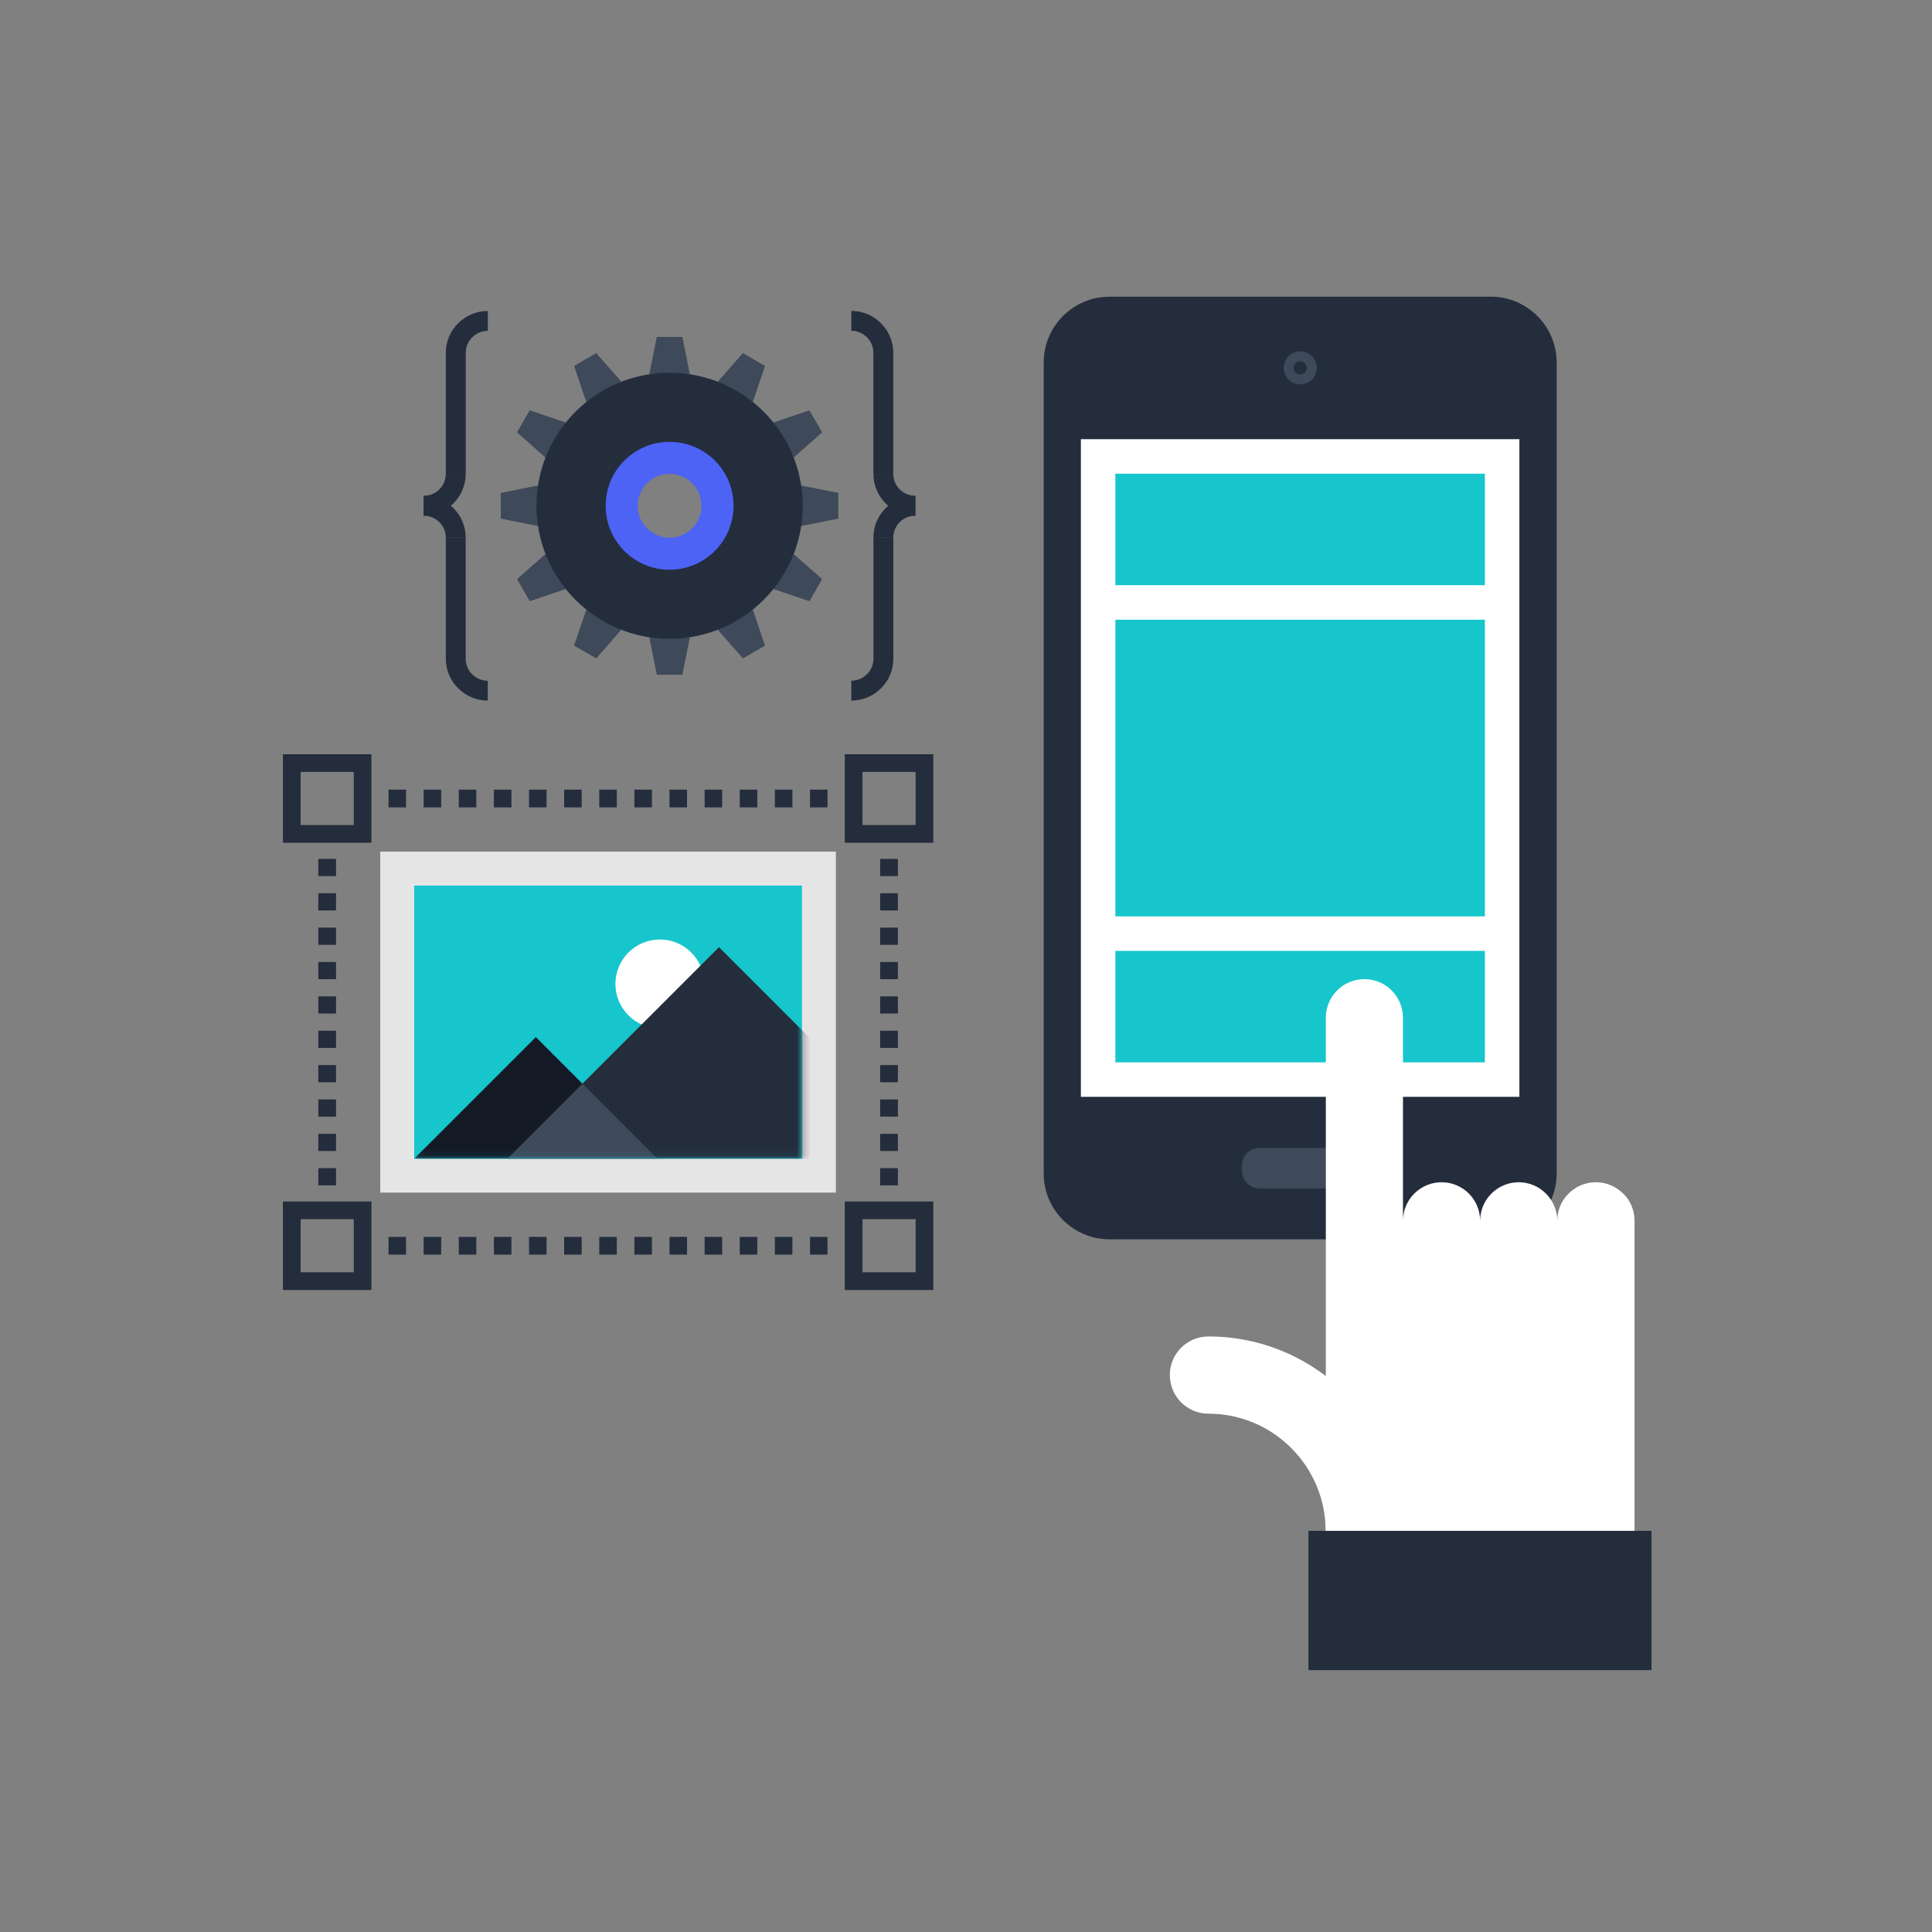 <svg width="280" height="280" viewBox="0 0 280 280" fill="none" xmlns="http://www.w3.org/2000/svg">
  <rect x="0" y="0" width="280" height="280" fill="#808080" stroke="none"/>
  <path d="M216.08 43H160.79C155.55 43 151.26 47.28 151.26 52.53V170.09C151.26 175.33 155.55 179.61 160.79 179.61H216.08C221.32 179.61 225.6 175.33 225.6 170.09V52.53C225.6 47.28 221.33 43 216.08 43Z" fill="#242D3C"/>
  <path d="M220.2 63.65H156.65V158.96H220.2V63.65Z" fill="white"/>
  <path d="M215.2 137.81H161.65V153.96H215.2V137.81Z" fill="#16C6CC"/>
  <path d="M215.2 68.65H161.65V84.81H215.2V68.65Z" fill="#16C6CC"/>
  <path d="M215.2 89.81H161.65V132.81H215.2V89.81Z" fill="#16C6CC"/>
  <path d="M182.55 172.24C181.14 172.24 179.99 171.09 179.99 169.68V168.91C179.99 167.49 181.14 166.36 182.55 166.36H194.33C195.73 166.36 196.88 167.49 196.88 168.91V169.68C196.88 171.09 195.73 172.24 194.33 172.24H182.55Z" fill="#3E4959"/>
  <path d="M190.84 53.32C190.84 54.65 189.77 55.71 188.45 55.71C187.13 55.71 186.05 54.65 186.05 53.32C186.05 51.99 187.13 50.92 188.45 50.92C189.77 50.92 190.84 52 190.84 53.32Z" fill="#3E4959"/>
  <path d="M189.4 53.32C189.4 53.85 188.97 54.27 188.45 54.27C187.93 54.27 187.49 53.85 187.49 53.32C187.49 52.79 187.92 52.36 188.45 52.36C188.98 52.36 189.4 52.8 189.4 53.32Z" fill="#242D3C"/>
  <path d="M235.23 172.98C234.14 171.89 232.71 171.34 231.28 171.34C229.85 171.34 228.42 171.89 227.33 172.98C226.23 174.07 225.69 175.5 225.69 176.93C225.69 175.5 225.14 174.07 224.05 172.98C222.96 171.89 221.53 171.34 220.1 171.34C218.67 171.34 217.24 171.89 216.15 172.98C215.06 174.07 214.51 175.5 214.51 176.94C214.51 175.5 213.97 174.07 212.88 172.98C211.79 171.89 210.36 171.34 208.93 171.34C207.5 171.34 206.07 171.89 204.97 172.98C203.88 174.07 203.33 175.5 203.33 176.93V147.5C203.33 146.07 202.78 144.63 201.69 143.54C200.6 142.45 199.17 141.9 197.74 141.9C196.31 141.9 194.88 142.45 193.79 143.54C192.7 144.63 192.15 146.07 192.15 147.5V221.87H236.89V176.93C236.89 175.5 236.35 174.06 235.26 172.98H235.23Z" fill="white"/>
  <path d="M175.13 193.69C172.04 193.69 169.54 196.19 169.54 199.28C169.54 202.37 172.04 204.88 175.13 204.88C184.5 204.88 192.12 212.5 192.12 221.87H203.31C203.31 206.34 190.67 193.69 175.13 193.69Z" fill="white"/>
  <path d="M239.35 221.86H189.63V242.05H239.35V221.86Z" fill="#242D3C"/>
  <path d="M98.89 48.83H95.19L94.1 54.24H99.98L98.89 48.83Z" fill="#3E4959"/>
  <path d="M86.41 51.18L83.2 53.03L84.97 58.26L90.05 55.32L86.41 51.18Z" fill="#3E4959"/>
  <path d="M76.77 59.47L74.93 62.66L79.06 66.32L81.99 61.23L76.77 59.47Z" fill="#3E4959"/>
  <path d="M72.57 71.44L72.58 75.16L77.97 76.24V70.36L72.57 71.44Z" fill="#3E4959"/>
  <path d="M74.93 83.93L76.77 87.13L81.99 85.37L79.06 80.29L74.93 83.93Z" fill="#3E4959"/>
  <path d="M83.2 93.57L86.41 95.42L90.05 91.27L84.97 88.35L83.2 93.57Z" fill="#3E4959"/>
  <path d="M95.19 97.78H98.89L99.98 92.36H94.1L95.19 97.78Z" fill="#3E4959"/>
  <path d="M107.67 95.42L110.87 93.57L109.11 88.35L104.03 91.27L107.67 95.42Z" fill="#3E4959"/>
  <path d="M117.31 87.13L119.15 83.93L115.02 80.29L112.09 85.37L117.31 87.13Z" fill="#3E4959"/>
  <path d="M121.5 75.16V71.44L116.09 70.36V76.24L121.5 75.16Z" fill="#3E4959"/>
  <path d="M119.15 62.66L117.31 59.47L112.09 61.23L115.02 66.32L119.15 62.66Z" fill="#3E4959"/>
  <path d="M110.87 53.03L107.66 51.18L104.03 55.32L109.11 58.26L110.87 53.03Z" fill="#3E4959"/>
  <path d="M97.03 54.02C86.4 54.02 77.75 62.65 77.75 73.3C77.75 83.95 86.39 92.58 97.03 92.58C107.67 92.58 116.34 83.95 116.34 73.3C116.34 62.65 107.69 54.02 97.03 54.02ZM97.03 78.64C94.09 78.64 91.7 76.26 91.7 73.3C91.7 70.34 94.09 67.96 97.03 67.96C99.97 67.96 102.37 70.35 102.37 73.3C102.37 76.25 99.99 78.64 97.03 78.64Z" fill="#242D3C"/>
  <path d="M97.03 64.04C91.92 64.04 87.78 68.18 87.78 73.3C87.78 78.42 91.92 82.57 97.03 82.57C102.14 82.57 106.31 78.43 106.31 73.3C106.31 68.17 102.17 64.04 97.03 64.04ZM97.03 77.93C94.49 77.93 92.42 75.85 92.42 73.3C92.42 70.75 94.5 68.67 97.03 68.67C99.56 68.67 101.67 70.75 101.67 73.3C101.67 75.85 99.58 77.93 97.03 77.93Z" fill="#4D63F5"/>
  <path d="M67.49 68.66H64.61V51.15C64.61 49.52 65.24 47.99 66.4 46.85C67.54 45.71 69.07 45.07 70.7 45.07V47.95C69.84 47.95 69.04 48.28 68.44 48.89C67.83 49.49 67.5 50.3 67.5 51.15V68.66H67.49Z" fill="#242D3C"/>
  <path d="M61.41 74.74V71.86C62.26 71.86 63.07 71.53 63.68 70.92C64.28 70.32 64.61 69.52 64.61 68.66H67.49C67.49 70.29 66.86 71.82 65.71 72.96C64.56 74.11 63.03 74.74 61.41 74.74Z" fill="#242D3C"/>
  <path d="M70.69 101.53C69.06 101.53 67.54 100.9 66.39 99.74C65.24 98.61 64.61 97.08 64.61 95.45V77.94H67.49V95.45C67.49 96.31 67.82 97.11 68.42 97.71C69.03 98.32 69.84 98.66 70.69 98.66V101.54V101.53Z" fill="#242D3C"/>
  <path d="M67.49 77.94H64.61C64.61 77.08 64.28 76.28 63.68 75.68C63.07 75.07 62.27 74.74 61.41 74.74V71.86C63.03 71.86 64.56 72.49 65.71 73.64C66.86 74.78 67.49 76.3 67.49 77.94Z" fill="#242D3C"/>
  <path d="M129.46 68.66H126.58V51.15C126.58 50.29 126.25 49.49 125.65 48.89C125.04 48.28 124.24 47.94 123.38 47.94V45.06C125.01 45.06 126.53 45.69 127.68 46.85C128.82 47.99 129.46 49.51 129.46 51.14V68.65V68.66Z" fill="#242D3C"/>
  <path d="M132.66 74.74C131.04 74.74 129.51 74.11 128.36 72.96C127.21 71.81 126.58 70.28 126.58 68.66H129.46C129.46 69.52 129.79 70.32 130.39 70.92C131 71.52 131.8 71.86 132.66 71.86V74.74Z" fill="#242D3C"/>
  <path d="M123.38 101.53V98.65C124.24 98.65 125.04 98.32 125.65 97.71C126.26 97.11 126.59 96.31 126.59 95.45V77.94H129.47V95.45C129.47 97.09 128.84 98.61 127.68 99.75C126.54 100.9 125.01 101.53 123.38 101.53Z" fill="#242D3C"/>
  <path d="M129.46 77.94H126.58C126.58 76.31 127.21 74.78 128.36 73.64C129.51 72.49 131.04 71.86 132.66 71.86V74.74C131.8 74.74 131 75.07 130.39 75.68C129.79 76.28 129.46 77.08 129.46 77.94Z" fill="#242D3C"/>
  <path d="M121.14 123.42H55.11V172.84H121.14V123.42Z" fill="#E6E5E5"/>
  <path d="M116.23 128.34H60.03V167.93H116.23V128.34Z" fill="#16C6CC"/>
  <path d="M102.07 142.6C102.07 146.16 99.19 149.04 95.63 149.04C92.07 149.04 89.19 146.16 89.19 142.6C89.19 139.04 92.07 136.16 95.63 136.16C99.19 136.16 102.07 139.04 102.07 142.6Z" fill="white"/>
  <mask id="mask0_395_1710" style="mask-type:luminance" maskUnits="userSpaceOnUse" x="60" y="128" width="57" height="40">
  <path d="M116.23 128.34H60.03V167.93H116.23V128.34Z" fill="white"/>
  </mask>
  <g mask="url(#mask0_395_1710)">
  <path d="M77.66 150.3L95.28 167.93H60.03L77.66 150.3Z" fill="#131A26"/>
  <path d="M104.2 137.27L134.86 167.93H73.54L104.2 137.27Z" fill="#242D3C"/>
  <path d="M95.28 167.93H73.54L84.41 157.06L95.28 167.93Z" fill="#3E4959"/>
  </g>
  <path d="M48.7 171.79H46.13V169.3H48.7V171.79ZM48.7 166.81H46.13V164.32H48.7V166.81ZM48.7 161.83H46.13V159.34H48.7V161.83ZM48.7 156.85H46.13V154.36H48.7V156.85ZM48.7 151.87H46.13V149.38H48.7V151.87ZM48.7 146.89H46.13V144.4H48.7V146.89ZM48.7 141.91H46.13V139.42H48.7V141.91ZM48.7 136.93H46.13V134.44H48.7V136.93ZM48.7 131.95H46.13V129.46H48.7V131.95ZM48.7 126.97H46.13V124.48H48.7V126.97Z" fill="#242D3C"/>
  <path d="M119.93 117.01H117.39V114.44H119.93V117.01ZM114.84 117.01H112.3V114.44H114.84V117.01ZM109.75 117.01H107.21V114.44H109.75V117.01ZM104.66 117.01H102.12V114.44H104.66V117.01ZM99.57 117.01H97.03V114.44H99.57V117.01ZM94.48 117.01H91.94V114.44H94.48V117.01ZM89.39 117.01H86.85V114.44H89.39V117.01ZM84.3 117.01H81.76V114.44H84.3V117.01ZM79.21 117.01H76.67V114.44H79.21V117.01ZM74.12 117.01H71.58V114.44H74.12V117.01ZM69.03 117.01H66.49V114.44H69.03V117.01ZM63.94 117.01H61.4V114.44H63.94V117.01ZM58.85 117.01H56.31V114.44H58.85V117.01Z" fill="#242D3C"/>
  <path d="M130.13 171.79H127.56V169.3H130.13V171.79ZM130.13 166.81H127.56V164.32H130.13V166.81ZM130.13 161.83H127.56V159.34H130.13V161.83ZM130.13 156.85H127.56V154.36H130.13V156.85ZM130.13 151.87H127.56V149.38H130.13V151.87ZM130.13 146.89H127.56V144.4H130.13V146.89ZM130.13 141.91H127.56V139.42H130.13V141.91ZM130.13 136.93H127.56V134.44H130.13V136.93ZM130.13 131.95H127.56V129.46H130.13V131.95ZM130.13 126.97H127.56V124.48H130.13V126.97Z" fill="#242D3C"/>
  <path d="M119.93 181.83H117.39V179.26H119.93V181.83ZM114.84 181.83H112.3V179.26H114.84V181.83ZM109.75 181.83H107.21V179.26H109.75V181.83ZM104.66 181.83H102.12V179.26H104.66V181.83ZM99.57 181.83H97.03V179.26H99.57V181.83ZM94.48 181.83H91.94V179.26H94.48V181.83ZM89.39 181.83H86.85V179.26H89.39V181.83ZM84.3 181.83H81.76V179.26H84.3V181.83ZM79.21 181.83H76.67V179.26H79.21V181.83ZM74.12 181.83H71.58V179.26H74.12V181.83ZM69.03 181.83H66.49V179.26H69.03V181.83ZM63.94 181.83H61.4V179.26H63.94V181.83ZM58.85 181.83H56.31V179.26H58.85V181.83Z" fill="#242D3C"/>
  <path d="M135.26 122.14H122.43V109.31H135.26V122.14ZM125 119.57H132.7V111.87H125V119.57Z" fill="#242D3C"/>
  <path d="M135.26 186.96H122.43V174.13H135.26V186.96ZM125 184.39H132.7V176.69H125V184.39Z" fill="#242D3C"/>
  <path d="M53.83 122.14H41V109.31H53.83V122.14ZM43.57 119.57H51.27V111.87H43.57V119.57Z" fill="#242D3C"/>
  <path d="M53.83 186.96H41V174.13H53.83V186.96ZM43.57 184.39H51.27V176.69H43.57V184.39Z" fill="#242D3C"/>
  </svg>
  